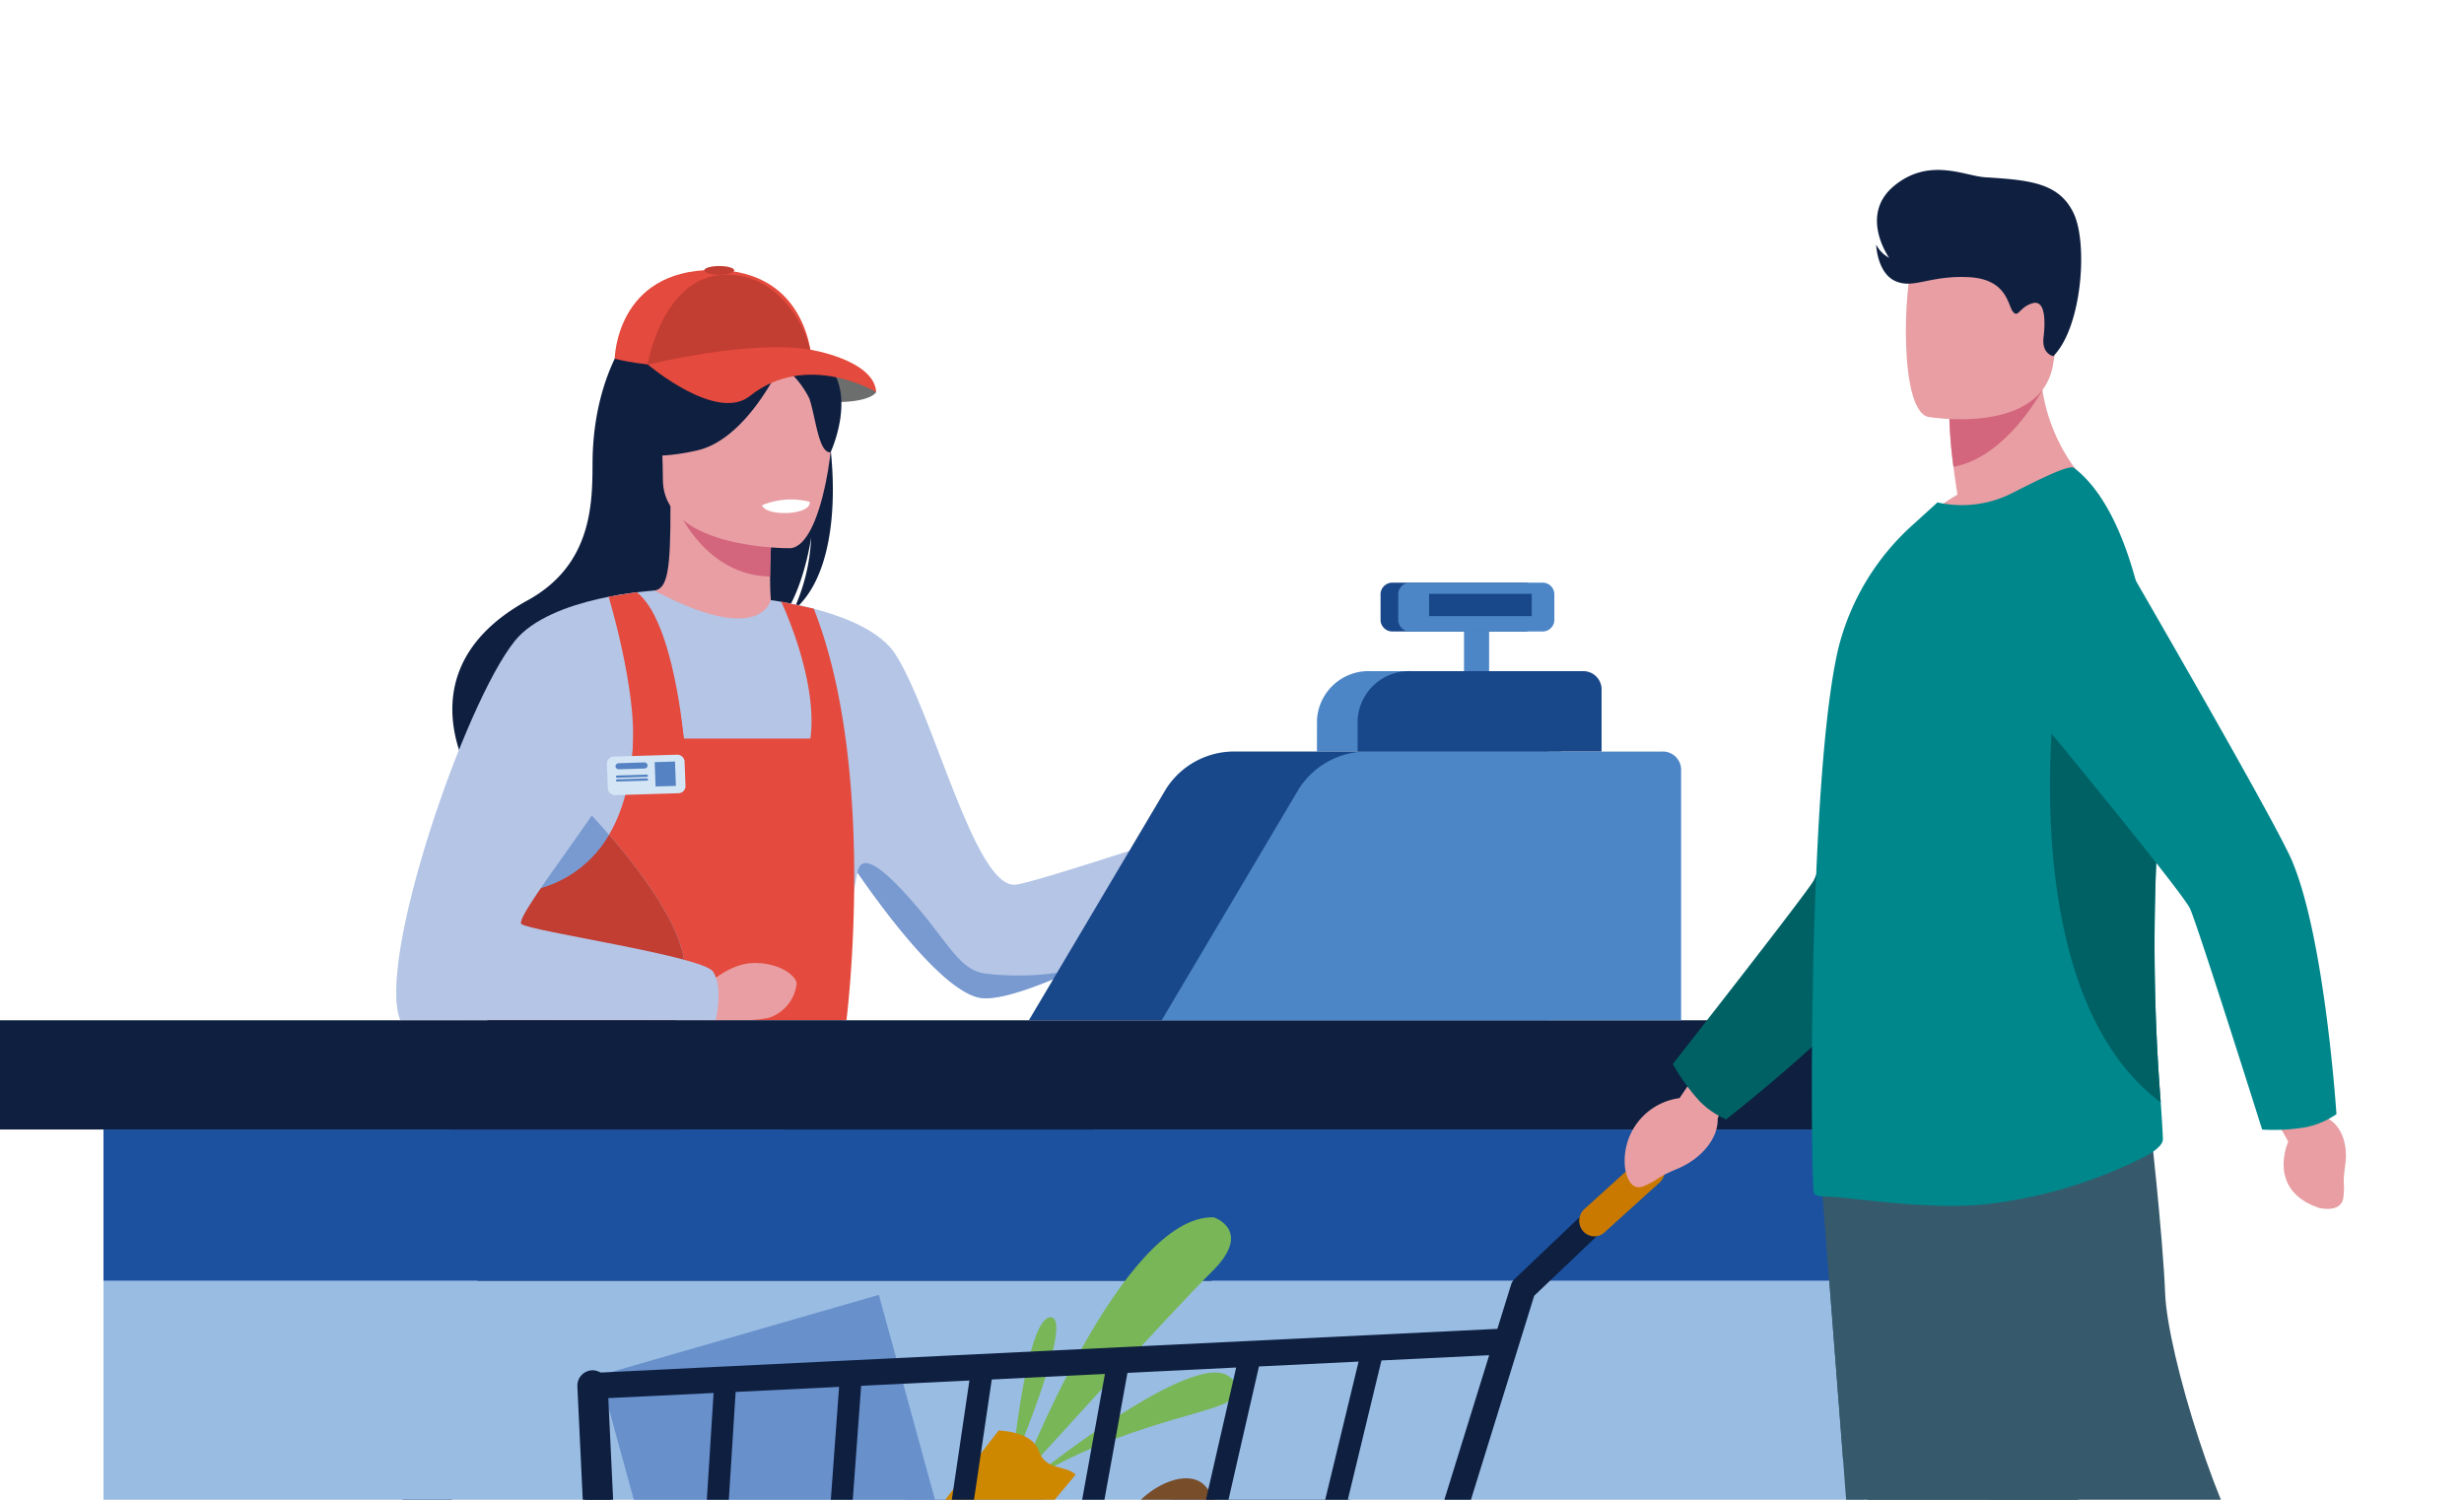<svg xmlns="http://www.w3.org/2000/svg" xmlns:xlink="http://www.w3.org/1999/xlink" width="230" height="140" viewBox="0 0 230 140">
  <defs>
    <clipPath id="clip-path">
      <rect id="長方形_14591" data-name="長方形 14591" width="230" height="140" transform="translate(1340 419)" fill="#fff"/>
    </clipPath>
    <clipPath id="clip-path-2">
      <rect id="長方形_14582" data-name="長方形 14582" width="206.722" height="178.46" fill="none"/>
    </clipPath>
    <clipPath id="clip-path-3">
      <rect id="長方形_14590" data-name="長方形 14590" width="171.395" height="196.628" fill="none"/>
    </clipPath>
    <clipPath id="clip-path-5">
      <rect id="長方形_14588" data-name="長方形 14588" width="25.637" height="60.124" fill="none"/>
    </clipPath>
  </defs>
  <g id="product_solutions04" transform="translate(-1340 -419)">
    <rect id="長方形_14577" data-name="長方形 14577" width="230" height="140" transform="translate(1340 419)" fill="#fff"/>
    <g id="マスクグループ_163" data-name="マスクグループ 163" clip-path="url(#clip-path)">
      <g id="グループ_24666" data-name="グループ 24666" transform="translate(-18167 17323.867)">
        <g id="グループ_24667" data-name="グループ 24667" transform="translate(19500 -16880.035)">
          <g id="グループ_24666-2" data-name="グループ 24666" clip-path="url(#clip-path-2)">
            <path id="パス_38903" data-name="パス 38903" d="M56.515,294.47H101.87a3.2,3.2,0,1,1,0,6.352H81.511v20.166H76.874V300.822H56.515a3.2,3.2,0,1,1,0-6.352" transform="translate(-32.316 -191.936)" fill="#0e1f40"/>
            <path id="パス_38904" data-name="パス 38904" d="M310.11,146.114s1.495-3.271,3.139-3.4,6.875-.868,7.249-.2a4.258,4.258,0,0,1-1.121,3.938c-1.121.868-8.071,2.27-8.071,2.27Z" transform="translate(-189.23 -92.707)" fill="#f49b67"/>
            <path id="パス_38905" data-name="パス 38905" d="M218.648,29.813s-.475.984-4.063.93-.62-3.062-.62-3.062l3.73,1.381Z" transform="translate(-129.858 -18.042)" fill="#6c6d6d"/>
            <path id="パス_38906" data-name="パス 38906" d="M158.126,37.106a18,18,0,0,0,1.654-6.8c-.052.36-.752,4.929-2.718,7.515C148.982,42.56,133.5,58.381,133.8,61.379c0,0-5.454-8.264-5.548-8.314,0,0-6.864-10.346,5.061-16.893,6.061-3.327,6.044-9.12,6.06-12.837.046-10.745,6.428-17.389,10.313-15.053a8.647,8.647,0,0,1,2.821-.657,2.535,2.535,0,0,0-1.075.456,10.4,10.4,0,0,1,5.1.872c4.451,2.259,8.434,22.529,1.592,28.153" transform="translate(-77.062 -4.963)" fill="#0e1f40"/>
            <path id="パス_38907" data-name="パス 38907" d="M186.1,75.047c.041.016-3.9,1.844-6.865,1.12-2.789-.679-4.611-3.909-4.572-3.916,1.181-.21,1.521-1.659,1.5-7.888l.534.094,8.977,1.588s-.2,2.524-.21,4.9c-.006,2,.13,3.889.641,4.1" transform="translate(-106.58 -41.951)" fill="#e89ea3"/>
            <path id="パス_38908" data-name="パス 38908" d="M188.85,66.219s-.2,2.523-.21,4.9c-5.023-.126-7.678-4.22-8.766-6.489Z" transform="translate(-109.759 -42.127)" fill="#d3657d"/>
            <path id="パス_38909" data-name="パス 38909" d="M172.264,31.282A22.414,22.414,0,0,1,169,24.39c-.451-2.268.842-10.676,10.3-9.465a13.891,13.891,0,0,1,5.329,1.8c2.053,1.239,5.017,3.914,1.7,11.25l-.861,2.478Z" transform="translate(-103.077 -9.651)" fill="#0e1f40"/>
            <path id="パス_38910" data-name="パス 38910" d="M188.379,42.122s-11.885.175-11.893-6.438-1.547-11.044,6.04-11.435,9.066,2.131,9.669,4.337-.725,13.32-3.816,13.536" transform="translate(-107.611 -15.779)" fill="#e89ea3"/>
            <path id="パス_38911" data-name="パス 38911" d="M171.175,22.739s8.118-4.958,10.686-1.53c.779-.6,2.165-1.028,4,.958,2.755,2.983.3,8.256.3,8.256-1.131.118-1.4-3.349-1.99-5.032a8.611,8.611,0,0,0-2.645-3.128c-1.037,2.088-3.889,7.085-7.819,7.988-4.994,1.147-7.16-.048-7.16-.048a12.507,12.507,0,0,0,4.626-7.463" transform="translate(-101.629 -13.037)" fill="#0e1f40"/>
            <path id="パス_38912" data-name="パス 38912" d="M128.126,118.365c-1.172-4.391,2.815-12.911,6.978-19.965,3.777-6.393,7.7-11.579,8.049-11.393,9.961,5.281,10.861.891,10.861.891s9.048,1.073,11.61,5.013c3.544,5.448,7.4,21.8,11.195,21.554,1.74-.111,19.255-5.992,19.255-5.992s2.918,2.442,2.359,5.437c0,0-8.648,5.173-15.961,8.474-3.868,1.746-7.364,2.968-9.007,2.622-3.331-.7-8.535-7.6-11.347-11.661l-.018-.027c-3.589,18.147,1.291,22.28-1.18,24.193-2.609,2.021-6.335-.962-14.534,2.212-5.378,2.084-12.84,5.1-17.864,5.621-2.635.276-4.6-.133-5.241-1.723-1.864-4.619,7.08-16.886,4.844-25.256" transform="translate(-75.07 -56.708)" fill="#b4c5e6"/>
            <path id="パス_38913" data-name="パス 38913" d="M200.428,63.138s.221.84,2.561.711c0,0,1.965-.109,1.9-1.032a7.024,7.024,0,0,0-4.465.321" transform="translate(-122.302 -40.803)" fill="#fff"/>
            <path id="パス_38914" data-name="パス 38914" d="M123.282,178.38c.641,1.589,2.607,2,5.241,1.723,3.477-1.353,18.5-6.551,18.329-10.073-.249-5.215-2.888-5.381-1.025-11.817,1.5-5.168-8.675-15.794-10.888-17.883-4.163,7.054-7.985,8.4-6.813,12.795,2.236,8.37-6.708,20.637-4.844,25.256" transform="translate(-75.07 -91.467)" fill="#789ad0"/>
            <path id="パス_38915" data-name="パス 38915" d="M223.317,160.978c2.812,4.061,8.016,10.961,11.347,11.661,1.643.346,5.139-.876,9.007-2.622a26.113,26.113,0,0,1-8.23.4c-2.888-.25-3.727-3.412-8.292-8.156-2.961-3.076-3.687-2.3-3.833-1.287" transform="translate(-136.269 -104.341)" fill="#789ad0"/>
            <path id="パス_38916" data-name="パス 38916" d="M183.575,9.755s-12.121,1.189-18.411-.41c0,0,.115-8.284,9.206-8.284s9.2,8.694,9.2,8.694" transform="translate(-100.784 -0.692)" fill="#e44a3d"/>
            <path id="パス_38917" data-name="パス 38917" d="M188.191,22.414s5.983.931,6.2,3.966c0,0-6.443-3.883-11.784.356-3.122,2.529-9.55-2.937-9.55-2.937Z" transform="translate(-105.598 -14.61)" fill="#e44a3d"/>
            <path id="パス_38918" data-name="パス 38918" d="M188.191,9.325s-4.371-1.055-15.137,1.384c0-.013,1.359-8.1,7.048-8.368,4.86-.227,7.511,4.326,8.14,7.042Z" transform="translate(-105.598 -1.52)" fill="#c23d32"/>
            <path id="パス_38919" data-name="パス 38919" d="M186.6.406c0,.224.627.406,1.4.406s1.4-.182,1.4-.406S188.773,0,188,0s-1.4.182-1.4.406" transform="translate(-113.863)" fill="#c23d32"/>
            <path id="パス_38920" data-name="パス 38920" d="M163.8,110.106c4.821-8.174.531-22.326.531-22.326l2.065-.312c3.029,2.09,4.378,13.659,4.378,13.659H182.6c.741-5.523-2.727-12.781-2.727-12.781l3.037.652c6.009,15.212,3.051,38.428,3.051,38.428h-15.9a14.766,14.766,0,0,1,.656-3.669c1.012-3.5-3.317-9.492-6.908-13.651" transform="translate(-99.952 -57.013)" fill="#e44a3d"/>
            <path id="パス_38921" data-name="パス 38921" d="M127.585,202.224h17.587c-.089,3.128,1.49,4.17,1.68,8.149.168,3.522-14.852,8.72-18.329,10.073-2.635.276-4.6-.133-5.241-1.723-1.273-3.156,2.5-9.884,4.3-16.5" transform="translate(-75.07 -131.81)" fill="#8c2b29"/>
            <path id="パス_38922" data-name="パス 38922" d="M135.265,161.045l0-.018,4.426-3.561a10.814,10.814,0,0,0,6.372-4.984c3.592,4.159,7.92,10.154,6.908,13.651a14.763,14.763,0,0,0-.656,3.669H134.724c.836-3.065,1.25-6.107.541-8.757" transform="translate(-82.209 -99.388)" fill="#c23d32"/>
            <path id="パス_38923" data-name="パス 38923" d="M185.26,188.985s2.1-2.143,4.518-2.138,3.875,1.236,3.925,1.906a3.808,3.808,0,0,1-2.534,3.194c-1.748.472-7.072.207-7.072.207Z" transform="translate(-112.336 -121.787)" fill="#e89ea3"/>
            <path id="パス_38924" data-name="パス 38924" d="M136.936,87.017s-9.687.533-13.04,4.711c-4.72,5.881-12.919,29.891-10.683,35.383l29.442.021s.743-3.114-.251-4.556-17.142-3.773-17.887-4.438,9.317-12.983,9.317-14.98,3.1-16.14,3.1-16.14" transform="translate(-68.852 -56.718)" fill="#b4c5e6"/>
            <path id="パス_38925" data-name="パス 38925" d="M170.722,101.128s-.921-10.968-4.379-13.659l-2.629.419s2.645,8.752,2.255,14.113,3.157,4.322,3.157,4.322Z" transform="translate(-99.899 -57.013)" fill="#e44a3d"/>
            <path id="パス_38926" data-name="パス 38926" d="M224.949,385.571a1.5,1.5,0,0,0,.963,1.388.016.016,0,0,0,.01,0c1.12.551,3.085.606,5.224.523.274-.01.52-.017.74-.017.058,0,.115,0,.172,0h.132c2.117.047,1.893.613,5.916.921,4.585.35,6.275-.9,6.545-1.475.227-.484-1.74-1.033-3.939-1.661l-.32-.092c-.293-.083-.587-.17-.88-.255-2.618-.777-5.195-1.7-5.837-4.066-.682-2.51,1.367-9.515,1.367-9.515l-7.267-.7s-.7,7.324-1.157,9.605a23.447,23.447,0,0,1-1.226,3.231c-.026.073-.05.146-.073.22a6.476,6.476,0,0,0-.371,1.888" transform="translate(-137.264 -241.576)" fill="#d6814d"/>
            <path id="パス_38927" data-name="パス 38927" d="M224.949,409.6a1.5,1.5,0,0,0,.963,1.388.016.016,0,0,0,.01,0,14.44,14.44,0,0,0,5.221.511c.274-.007.52-.008.744,0,.058,0,.115,0,.172,0h.132c2.117.047,1.893.613,5.916.921,4.585.35,6.275-.9,6.545-1.475.227-.484-1.74-1.033-3.939-1.661a15.1,15.1,0,0,1-7.036.536c-3.06-.514-6.1-1.874-8.284-2.328-.026.073-.05.146-.073.22a6.476,6.476,0,0,0-.371,1.888" transform="translate(-137.264 -265.605)" fill="#af3d35"/>
            <path id="パス_38928" data-name="パス 38928" d="M337.733,366.185c.4,1.8,3.28,1.5,6.494.8s2.45.133,7.024-.32,5.96-1.976,6.1-2.583c.125-.539-2.135-.729-4.559-.979-.3-.03-.611-.064-.918-.1-2.737-.307-4.741-1.884-7.228-3.18-2.355-1.227-5.869-6.228-5.869-6.228l-6.273.444s3.292,4.466,4.565,6.408a6.129,6.129,0,0,1,.616,3.819,6.428,6.428,0,0,0,.048,1.917" transform="translate(-202.895 -230.476)" fill="#d6814d"/>
            <path id="パス_38929" data-name="パス 38929" d="M352.263,384.78c3.214-.7,2.45.133,7.024-.32s5.96-1.976,6.1-2.583c.125-.539-2.136-.729-4.559-.979l-.023.041a13.915,13.915,0,0,1-6.551,1.819c-3.1.067-6.39-.727-8.533-.7a6.428,6.428,0,0,0,.048,1.917c.4,1.8,3.281,1.5,6.494.8" transform="translate(-210.93 -248.271)" fill="#af3d35"/>
            <path id="パス_38930" data-name="パス 38930" d="M250.557,270.029l-13.52,32.5a13.813,13.813,0,0,1-4.068-.333,18.42,18.42,0,0,1-3.932-1.711s3.354-31.206,9.5-37.7,12.017,7.24,12.017,7.24" transform="translate(-139.759 -170.151)" fill="#19488a"/>
            <path id="パス_38931" data-name="パス 38931" d="M135.35,231.139s38.847-11.734,47.511-9.237,34.677,48.728,34.677,48.728a5.072,5.072,0,0,1-2.189,1.235,23.057,23.057,0,0,1-5.1.467s-23.476-17.975-26.271-23.218-3.913-10.236-6.707-9.736-36.053,12.233-43.6,5.243a17.972,17.972,0,0,1-5.573-16.073Z" transform="translate(-78.025 -144.409)" fill="#0e1f40"/>
            <path id="パス_38932" data-name="パス 38932" d="M164.114,134.786l5.828-.174a.67.67,0,0,0,.687-.656l-.088-2.329a.682.682,0,0,0-.734-.613l-5.828.174a.669.669,0,0,0-.686.656l.087,2.329a.683.683,0,0,0,.734.613" transform="translate(-99.641 -85.395)" fill="#d4e6f6"/>
            <path id="パス_38979" data-name="パス 38979" d="M0,0,1.9.007l.009,2.275-1.9-.007Z" transform="matrix(0.999, -0.033, 0.033, 0.999, 68.109, 46.313)" fill="#5582c2"/>
            <path id="パス_38933" data-name="パス 38933" d="M165.678,133.73l2.363-.071a.3.3,0,0,0,.308-.294.306.306,0,0,0-.329-.275l-2.364.071a.3.3,0,0,0-.307.294.306.306,0,0,0,.329.275" transform="translate(-100.897 -86.749)" fill="#5582c2"/>
            <path id="パス_38934" data-name="パス 38934" d="M165.567,136.638l2.757-.083a.115.115,0,0,0,.117-.112.117.117,0,0,0-.125-.1l-2.757.083a.115.115,0,0,0-.117.112.116.116,0,0,0,.125.1" transform="translate(-100.953 -88.866)" fill="#5582c2"/>
            <path id="パス_38935" data-name="パス 38935" d="M165.6,137.649l2.757-.083a.115.115,0,0,0,.117-.112.117.117,0,0,0-.126-.1l-2.757.083a.115.115,0,0,0-.117.112.117.117,0,0,0,.126.1" transform="translate(-100.974 -89.525)" fill="#5582c2"/>
            <path id="パス_38936" data-name="パス 38936" d="M209.146,410.3H42.74v-54.07l166.406-.539Z" transform="translate(-26.08 -231.84)" fill="#1b519f"/>
            <rect id="長方形_14579" data-name="長方形 14579" width="166.406" height="14.14" transform="translate(16.66 80.605)" fill="#1b519f"/>
            <path id="パス_38937" data-name="パス 38937" d="M5.1,212.416h196.53a4.847,4.847,0,0,0,5.1-4.552v-1.087a4.847,4.847,0,0,0-5.1-4.552H5.1A4.848,4.848,0,0,0,0,206.776v1.087a4.847,4.847,0,0,0,5.1,4.552" transform="translate(0 -131.81)" fill="#0e1f40"/>
            <path id="パス_38938" data-name="パス 38938" d="M207.065,301.209l-164.325.539V272.1H207.065Z" transform="translate(-26.08 -177.358)" fill="#99bce3"/>
            <path id="パス_38939" data-name="パス 38939" d="M349.711,89.454h12.268a1.094,1.094,0,0,0,1.151-1.028v-2.5a1.094,1.094,0,0,0-1.151-1.028H349.711a1.1,1.1,0,0,0-1.151,1.028v2.5a1.1,1.1,0,0,0,1.151,1.028" transform="translate(-212.692 -55.339)" fill="#19488a"/>
            <path id="パス_38940" data-name="パス 38940" d="M333.327,116.118H356.1v-7.5H338.4a4.821,4.821,0,0,0-5.069,4.528Z" transform="translate(-203.397 -70.796)" fill="#4c86c6"/>
            <path id="パス_38941" data-name="パス 38941" d="M264.336,155.253h48.488V130.161H283.652a7.535,7.535,0,0,0-6.516,3.5Z" transform="translate(-161.299 -84.839)" fill="#19488a"/>
            <path id="パス_38942" data-name="パス 38942" d="M296.136,155.253h48.488V131.765a1.708,1.708,0,0,0-1.8-1.6H315.452a7.535,7.535,0,0,0-6.517,3.5Z" transform="translate(-180.703 -84.839)" fill="#4c86c6"/>
            <path id="パス_38943" data-name="パス 38943" d="M343.063,116.118h22.773v-5.9a1.708,1.708,0,0,0-1.8-1.6H348.132a4.821,4.821,0,0,0-5.069,4.528Z" transform="translate(-209.338 -70.796)" fill="#19488a"/>
            <rect id="長方形_14580" data-name="長方形 14580" width="2.342" height="3.705" transform="translate(143.657 34.115)" fill="#4c86c6"/>
            <path id="パス_38944" data-name="パス 38944" d="M353.951,89.454h12.268a1.094,1.094,0,0,0,1.151-1.028v-2.5a1.094,1.094,0,0,0-1.151-1.028H353.951A1.094,1.094,0,0,0,352.8,85.93v2.5a1.094,1.094,0,0,0,1.151,1.028" transform="translate(-215.28 -55.339)" fill="#4c86c6"/>
            <rect id="長方形_14581" data-name="長方形 14581" width="9.58" height="2.078" transform="translate(140.398 30.601)" fill="#19488a"/>
          </g>
        </g>
        <g id="グループ_24674" data-name="グループ 24674" transform="translate(19560.895 -16889)">
          <g id="グループ_24673" data-name="グループ 24673" transform="translate(0)" clip-path="url(#clip-path-3)">
            <g id="グループ_24672" data-name="グループ 24672">
              <g id="グループ_24671" data-name="グループ 24671" clip-path="url(#clip-path-3)">
                <path id="パス_38945" data-name="パス 38945" d="M148.134,356.545s-.434-4.74,1.275-6.715,4.692-3.317,6.281-2.054,3.353,6.745,3.264,7.584-10.82,1.185-10.82,1.185" transform="translate(-97.331 -225.156)" fill="#784d2a"/>
                <path id="パス_38946" data-name="パス 38946" d="M144.293,367.618l1.7,22.161,14.088-1.5-2.13-22.071Z" transform="translate(-94.839 -237.425)" fill="#93663f"/>
                <path id="パス_38947" data-name="パス 38947" d="M120.518,302.441s9.549-24.719,18.1-24.426c0,0,3.723,1.22-.16,5.056s-17.938,19.37-17.938,19.37" transform="translate(-79.213 -180.245)" fill="#79b657"/>
                <path id="パス_38948" data-name="パス 38948" d="M121.991,329.583s15.6-12.706,19.043-9.976c0,0,1.945,1.332-.349,2.463s-11.348,2.624-18.694,7.513" transform="translate(-80.181 -206.964)" fill="#79b657"/>
                <path id="パス_38949" data-name="パス 38949" d="M118.394,318.413c.1-.142,5.872-13.811,3.6-13.864s-3.6,13.864-3.6,13.864" transform="translate(-77.817 -197.45)" fill="#79b657"/>
                <path id="パス_38950" data-name="パス 38950" d="M86.056,347.465c.05-.212,9.819-12.852,9.819-12.852s3.122.028,3.757,1.9,2.538,1.311,3.441,2.22l-11.885,14.2Z" transform="translate(-56.562 -216.941)" fill="#ce8800"/>
                <path id="パス_38951" data-name="パス 38951" d="M191.165,405.054l-5.329-.714a1.848,1.848,0,0,1-1.56-2.081l1.837-14.429a1.819,1.819,0,0,1,2.029-1.6l5.329.714a1.848,1.848,0,0,1,1.56,2.081l-1.837,14.428a1.819,1.819,0,0,1-2.029,1.6" transform="translate(-121.108 -250.395)" fill="#6890cb"/>
                <path id="パス_38952" data-name="パス 38952" d="M199.908,384.159l-2.083-.279a.723.723,0,0,1-.61-.814l.718-5.639a.711.711,0,0,1,.793-.625l2.082.279a.722.722,0,0,1,.61.813l-.718,5.639a.711.711,0,0,1-.793.626" transform="translate(-129.62 -244.29)" fill="#6890cb"/>
                <path id="パス_38980" data-name="パス 38980" d="M.03.046,9.254.016,9.235,5.86.01,5.89Z" transform="matrix(0.129, -0.992, 0.992, 0.129, 65.284, 147.63)" fill="#ce8800"/>
                <path id="パス_38953" data-name="パス 38953" d="M164.089,427.6l-7.461-.405a.9.9,0,0,1-.835-.953l.125-2.421a.892.892,0,0,1,.929-.857l7.461.406a.9.9,0,0,1,.836.953l-.125,2.421a.893.893,0,0,1-.929.857" transform="translate(-102.397 -274.218)" fill="#6890cb"/>
                <path id="パス_38954" data-name="パス 38954" d="M167.746,422.8l-2.8-.152a.337.337,0,0,1-.314-.358l.047-.909a.335.335,0,0,1,.349-.322l2.8.152a.338.338,0,0,1,.314.358l-.047.909a.335.335,0,0,1-.349.322" transform="translate(-108.206 -272.988)" fill="#6890cb"/>
                <path id="パス_38981" data-name="パス 38981" d="M.019,0l1.8,0L1.811,9.24l-1.8,0Z" transform="translate(53.408 151.715) rotate(-86.97)" fill="#ce8800"/>
                <path id="パス_38978" data-name="パス 38978" d="M.4.28,27.516.1l-.259,39.028L.138,39.308Z" transform="translate(1.625 112.36) rotate(-15.706)" fill="#6890cb"/>
                <path id="パス_38982" data-name="パス 38982" d="M.03.037,19.64.013l-.02,15.629L.01,15.665Z" transform="translate(33.269 151.564) rotate(-87.231)" fill="#6890cb"/>
                <path id="パス_38983" data-name="パス 38983" d="M.02.007,3.8,0l-.013,10.48-3.785,0Z" transform="translate(21.967 150.593) rotate(-87.231)" fill="#6890cb"/>
                <path id="パス_38955" data-name="パス 38955" d="M228.676,511.693a8.076,8.076,0,1,0,7.868,8.073,7.973,7.973,0,0,0-7.868-8.073" transform="translate(-145.13 -331.749)" fill="#365a6c"/>
                <path id="パス_38956" data-name="パス 38956" d="M236.824,524.089a3.715,3.715,0,1,0,3.62,3.714,3.668,3.668,0,0,0-3.62-3.714" transform="translate(-153.278 -339.785)" fill="#6890cb"/>
                <path id="パス_38957" data-name="パス 38957" d="M45.594,511.693a8.076,8.076,0,1,0,7.868,8.073,7.973,7.973,0,0,0-7.868-8.073" transform="translate(-24.796 -331.749)" fill="#365a6c"/>
                <path id="パス_38958" data-name="パス 38958" d="M53.741,524.089a3.715,3.715,0,1,0,3.62,3.714,3.668,3.668,0,0,0-3.62-3.714" transform="translate(-32.943 -339.785)" fill="#6890cb"/>
                <path id="パス_38959" data-name="パス 38959" d="M99.669,266.615A1.159,1.159,0,0,0,98,266.551L87.93,276.14a1.218,1.218,0,0,0-.322.521l-1.279,4.124L1.813,284.9a1.168,1.168,0,0,0-.818.4,1.227,1.227,0,0,0-.305.873l1.73,36.491a1.2,1.2,0,0,0,1.093,1.149l69.4,5.167c.029,0,.058,0,.086,0a1.184,1.184,0,0,0,1.124-.844l14.2-45.782c.006-.018.012-.037.017-.056l1.425-4.6,9.844-9.373a1.233,1.233,0,0,0,.062-1.711M76.052,313.921l-7.762-.305,3.247-13.44,8.8-.077Zm-9.85-.387-8.736-.344,2.953-12.918,9.006-.078ZM54.724,325.19l2.267-9.917,8.709.342-2.466,10.208Zm-10.091-.751,1.736-9.584,8.539.336-2.25,9.845Zm-11.121-.828L34.87,314.4l9.433.371-1.723,9.512Zm-9.278-.691.655-8.909,7.923.312-1.347,9.136Zm-11.254-.838.539-8.518,9.324.366-.649,8.838ZM3.746,300.765l8.538-.074-.677,10.7-7.371-.29Zm10.59-.092,9.489-.082L23,311.836l-9.345-.367ZM24.882,286.2l-.9,12.291-9.51.082.754-11.9Zm12.164-.592L35.16,298.392l-9.129.08L26.94,286.1Zm12.651-.615-2.408,13.3-10.056.087,1.9-12.868Zm12.25-.6-3.152,13.791-9.422.082L51.8,284.89ZM36.922,300.476l9.985-.087-2.227,12.3-9.5-.373Zm-3.8,11.757-8.077-.318.834-11.343,8.974-.078Zm15.872-11.862,9.322-.081-2.929,12.818-8.637-.34Zm11.908-2.2,3.172-13.877,9.3-.453-3.442,14.25Zm-47.734-11.4-.748,11.821-8.771.076-.541-11.408ZM4.336,313.2l7.139.281-.535,8.447-6.213-.462Zm67.818,13.285-6.851-.51,2.483-10.28,7.621.3Zm8.837-28.493-8.946.078,3.463-14.336,10.057-.49Z" transform="translate(-0.453 -172.604)" fill="#0e1f40"/>
                <path id="パス_38960" data-name="パス 38960" d="M274.271,269.106a1.4,1.4,0,0,1-1.062-.492,1.48,1.48,0,0,1,.125-2.051l5.151-4.663a1.391,1.391,0,0,1,2,.128,1.48,1.48,0,0,1-.125,2.051l-5.15,4.663a1.39,1.39,0,0,1-.937.364" transform="translate(-179.339 -169.563)" fill="#ca7900"/>
                <path id="パス_38961" data-name="パス 38961" d="M3.146,358.021a1.433,1.433,0,0,1-1.413-1.382L0,320.147a1.439,1.439,0,0,1,1.346-1.522,1.425,1.425,0,0,1,1.483,1.381L4.562,356.5a1.439,1.439,0,0,1-1.346,1.522l-.07,0" transform="translate(0 -206.575)" fill="#0e1f40"/>
                <path id="パス_38962" data-name="パス 38962" d="M86.045,471.281,84.462,461.5a1.2,1.2,0,0,0,1.123-1.209v-13.24a1.224,1.224,0,0,0-.432-.937l-9.6-8.073a1.161,1.161,0,0,0-1.661.169,1.233,1.233,0,0,0,.165,1.7l9.167,7.71v11.478L15.607,460.36l-2.185-6.312a1.172,1.172,0,0,0-1.507-.736,1.219,1.219,0,0,0-.717,1.546l2.077,6-9.08,3.64a1.221,1.221,0,0,0-.67,1.568,1.183,1.183,0,0,0,1.1.771,1.156,1.156,0,0,0,.429-.083l9.874-3.958,1.417-.026,6.351,9.357c.328.483.94.157.913-.488l-.378-9,54.1-1,8,10.051c.28.352.786.061.71-.408" transform="translate(-2.262 -283.823)" fill="#0e1f40"/>
                <path id="パス_38963" data-name="パス 38963" d="M471.075,512.7s3.1,2.944,2.492,5.036-3.4,3.487-3.776,6.044-1.888,3.952-3.247,3.952h-6.48s-1-1.8,1.416-2.342,3.328-3.547,3.176-6.336a51.265,51.265,0,0,1,.227-6.509l5.135-1.24Z" transform="translate(-302.251 -331.495)" fill="#132a4e"/>
                <path id="パス_38964" data-name="パス 38964" d="M346.855,533.315s.755,6.2-.6,6.9-17.6.465-17.6.465,0-2.092,2.794-2.557,7.7-2.17,8.533-5.967,6.872,1.163,6.872,1.163" transform="translate(-216.015 -344.086)" fill="#132a4e"/>
                <path id="パス_38965" data-name="パス 38965" d="M338.9,265.931s.917,11.746,2,25.865c1.466,19.179,3.229,42.739,3.4,47.2.3,7.75,1.511,20.147,1.511,20.147s2.868,2.945,8.609,1.7A207.475,207.475,0,0,0,361,324.428c.023-.307.045-.616.068-.925,1.359-19.061,3.473-59.2,3.473-59.2Z" transform="translate(-222.751 -171.358)" fill="#365a6c"/>
                <g id="グループ_24670" data-name="グループ 24670" transform="translate(116.153 92.946)" style="mix-blend-mode: multiply;isolation: isolate">
                  <g id="グループ_24669" data-name="グループ 24669">
                    <g id="グループ_24668" data-name="グループ 24668" clip-path="url(#clip-path-5)">
                      <path id="パス_38966" data-name="パス 38966" d="M338.9,265.931s.917,11.746,2,25.865L361,324.428c.023-.307.045-.616.068-.925,1.359-19.061,3.473-59.2,3.473-59.2Z" transform="translate(-338.904 -264.304)" fill="#365a6c"/>
                    </g>
                  </g>
                </g>
                <path id="パス_38967" data-name="パス 38967" d="M351.13,258.755s16.538,42.539,27.412,62.53,14.273,25.57,14.273,25.57,6.23-2.557,6.8-4.3c0,0-4.158-38.593-11.441-48-4.115-5.316-8.949-21.27-9.175-26.849s-1.473-16.621-1.473-16.621Z" transform="translate(-230.787 -162.787)" fill="#365a6c"/>
                <path id="パス_38968" data-name="パス 38968" d="M291.865,240.256l-1.465,2.151a5.9,5.9,0,0,0-5.091,6.46s.251,2.432,1.818,1.731.86-.665,3.092-1.6,3.812-2.852,3.741-4.672l.725-1.9Z" transform="translate(-187.522 -155.766)" fill="#e89ea3"/>
                <path id="パス_38969" data-name="パス 38969" d="M380.786,60.4s-11.18,5.649-17.644,3.557a15.6,15.6,0,0,1,4.366-3.652c-.156-.95-.281-1.819-.379-2.6a42.37,42.37,0,0,1-.379-4.5l2.649-2.191,5.742-4.748a20.545,20.545,0,0,0,.293,4.26v.008a16.619,16.619,0,0,0,5.353,9.86" transform="translate(-238.682 -29.998)" fill="#e89ea3"/>
                <path id="パス_38970" data-name="パス 38970" d="M300.832,151.8a18.746,18.746,0,0,1-2.487-3.458s12.129-15.462,13.114-17.065,8.352-27.322,8.352-27.322l18.627-3.872S322.891,133,320.315,137.008c-4.256,6.631-16.99,16.5-16.99,16.5a7.65,7.65,0,0,1-2.493-1.708" transform="translate(-196.093 -64.887)" fill="#006165"/>
                <path id="パス_38971" data-name="パス 38971" d="M336.412,146.733a1.032,1.032,0,0,0,.679.266c2.427-.034,9.5,1.349,15.492.718a43.745,43.745,0,0,0,14.315-4.239c.637-.293,2.1-1.1,2.071-1.827-.021-.8-.1-1.961-.2-3.422a187.775,187.775,0,0,1-.355-23.906c.1-1.878.158-3.74.165-5.574.049-13.666-2.592-25.688-7.9-29.756-.453-.333-3.236,1.062-5.793,2.357a10.34,10.34,0,0,1-6.957.864L345.7,84.239a22.969,22.969,0,0,0-6.99,11.456c-1.1,4.549-1.748,12.751-2.1,21.252-.162,3.852-.292,7.737-.325,11.423v.132c-.031.365-.031.765-.031,1.13-.13,9.463,0,16.967.161,17.1" transform="translate(-220.972 -51.182)" fill="#00878b"/>
                <path id="パス_38972" data-name="パス 38972" d="M411.41,175.679a187.79,187.79,0,0,1-.354-23.907c.1-1.878.158-3.74.165-5.574-2.211-5.5-4.018-9.494-4.018-9.494H401.63s-4.085,28.633,9.78,38.974" transform="translate(-263.61 -88.631)" fill="#006165"/>
                <path id="パス_38973" data-name="パス 38973" d="M462.875,249.563l1.058,1.871s-2.072,4.5,2.844,6.185c0,0,2.115.548,2.3-.957s-.131-.913.176-3.037-.5-4.016-2.028-4.522l-1.205-1.184Z" transform="translate(-304.233 -160.735)" fill="#e89ea3"/>
                <path id="パス_38974" data-name="パス 38974" d="M416.208,142.289a17.793,17.793,0,0,1-4.182.239s-5.957-18.883-6.724-20.608-17.7-22.141-17.7-22.141l7.052-18.109s18.31,31.382,20.169,35.791c3.072,7.287,4.138,23.624,4.138,23.624a7.576,7.576,0,0,1-2.759,1.2" transform="translate(-254.762 -52.95)" fill="#00878b"/>
                <path id="パス_38975" data-name="パス 38975" d="M382.352,56.634a.007.007,0,0,1,0,0v0c-.112.2-3.438,6.314-8.3,7.17a42.309,42.309,0,0,1-.379-4.5l2.649-2.191c1.58-.933,3-1.541,3.534-1.424a6.95,6.95,0,0,1,2.5.936v0Z" transform="translate(-245.6 -36.101)" fill="#d3657d"/>
                <path id="パス_38976" data-name="パス 38976" d="M363.906,32.146s10.675,1.82,11.677-5.019,3.055-11.209-3.718-12.66-8.483.954-9.359,3.153-1.351,13.876,1.4,14.526" transform="translate(-237.815 -9.093)" fill="#e89ea3"/>
                <path id="パス_38977" data-name="パス 38977" d="M370.267,17.376s-1.1-.188-.918-1.736.174-3.572-1.053-3.195-1.288,1.385-1.792.8-.513-3.068-4.163-3.241-5.133,1.131-6.831.365-1.787-3.4-1.787-3.4A2.966,2.966,0,0,0,354.935,8.2s-2.832-3.974.447-6.7S362,.564,363.9.682c4.18.26,6.881.517,8.246,3.336s.8,10.645-1.88,13.358" transform="translate(-232.491 0)" fill="#0e1f40"/>
              </g>
            </g>
          </g>
        </g>
      </g>
    </g>
  </g>
</svg>

